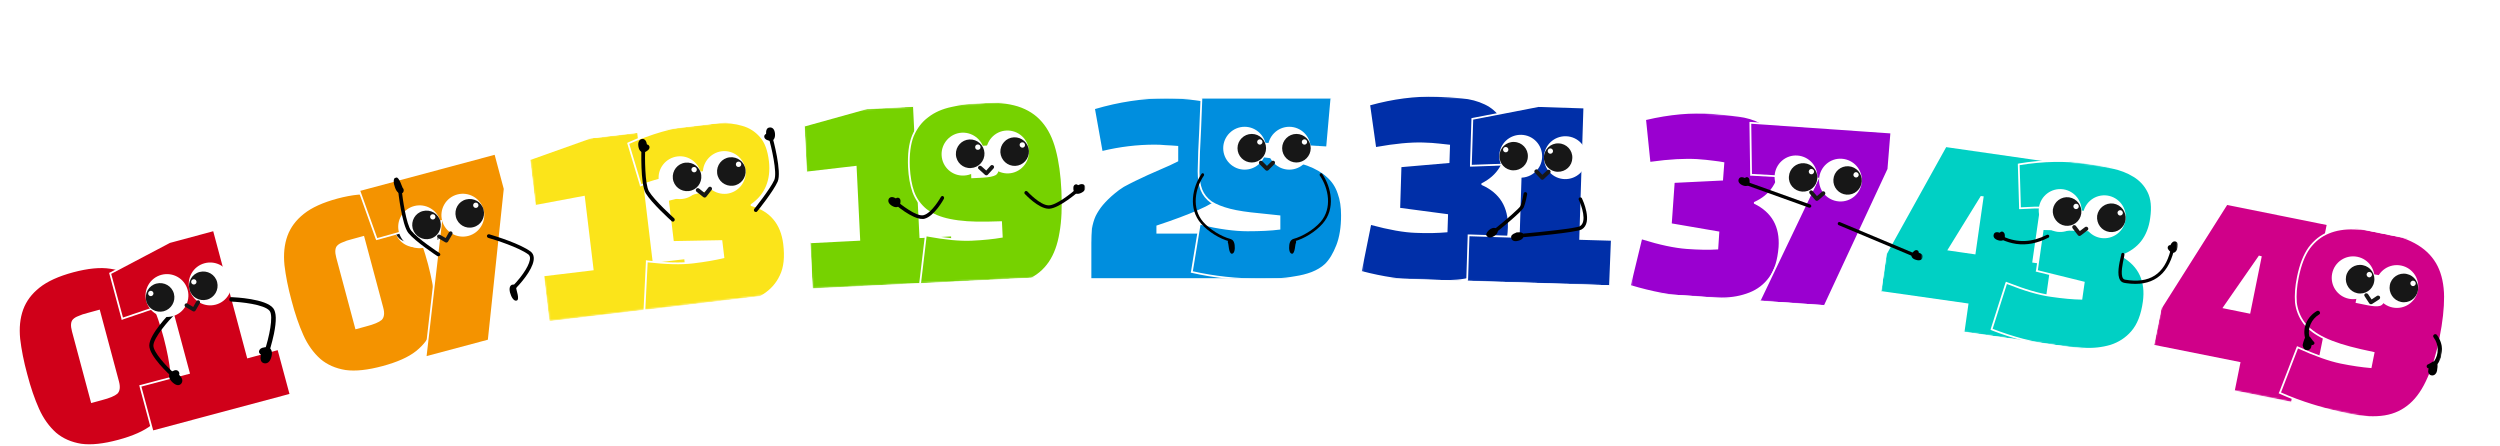 <?xml version="1.0" encoding="utf-8"?>
<!-- Generator: Adobe Illustrator 25.2.0, SVG Export Plug-In . SVG Version: 6.00 Build 0)  -->
<svg version="1.1" id="Layer_1" xmlns="http://www.w3.org/2000/svg" xmlns:xlink="http://www.w3.org/1999/xlink" x="0px" y="0px"
	 viewBox="0 0 1400 250" style="enable-background:new 0 0 1400 250;" xml:space="preserve">
<style type="text/css">
	.st0{clip-path:url(#SVGID_2_);}
	.st1{fill:#FFFFFF;filter:url(#Adobe_OpacityMaskFilter);}
	.st2{mask:url(#mask0_12_346_1_);}
	.st3{fill:#00D0C4;stroke:#FFFFFF;}
	.st4{fill:#FFFFFF;}
	.st5{fill:#171717;}
	.st6{fill-rule:evenodd;clip-rule:evenodd;fill:#171717;}
	.st7{clip-path:url(#SVGID_4_);}
	.st8{fill:#FFFFFF;filter:url(#Adobe_OpacityMaskFilter_1_);}
	.st9{mask:url(#mask1_12_346_1_);}
	.st10{fill:#9A00D0;stroke:#FFFFFF;}
	.st11{clip-path:url(#SVGID_6_);}
	.st12{fill:#FFFFFF;filter:url(#Adobe_OpacityMaskFilter_2_);}
	.st13{mask:url(#mask2_12_346_1_);}
	.st14{fill:#002FA8;stroke:#FFFFFF;}
	.st15{clip-path:url(#SVGID_8_);}
	.st16{fill:#FFFFFF;filter:url(#Adobe_OpacityMaskFilter_3_);}
	.st17{mask:url(#mask3_12_346_1_);}
	.st18{fill:#008EDE;stroke:#FFFFFF;}
	.st19{clip-path:url(#SVGID_10_);}
	.st20{fill:#FFFFFF;filter:url(#Adobe_OpacityMaskFilter_4_);}
	.st21{mask:url(#mask4_12_346_1_);}
	.st22{fill:#76D200;stroke:#FFFFFF;}
	.st23{clip-path:url(#SVGID_12_);}
	.st24{fill:#FFFFFF;filter:url(#Adobe_OpacityMaskFilter_5_);}
	.st25{mask:url(#mask5_12_346_1_);}
	.st26{fill:#FBE41A;stroke:#FFFFFF;}
	.st27{clip-path:url(#SVGID_14_);}
	.st28{fill:#D00019;stroke:#FFFFFF;}
	.st29{clip-path:url(#SVGID_16_);}
	.st30{fill:#F49300;stroke:#FFFFFF;}
	.st31{clip-path:url(#SVGID_18_);}
	.st32{fill:#FFFFFF;filter:url(#Adobe_OpacityMaskFilter_6_);}
	.st33{mask:url(#mask6_12_346_1_);}
	.st34{fill:#D00089;stroke:#FFFFFF;}
</style>
<g>
	<defs>
		
			<rect id="SVGID_1_" x="1086.5" y="58.9" transform="matrix(0.142 -0.99 0.99 0.142 838.666 1246.122)" width="103" height="161"/>
	</defs>
	<clipPath id="SVGID_2_">
		<use xlink:href="#SVGID_1_"  style="overflow:visible;"/>
	</clipPath>
	<g class="st0">
		<defs>
			<filter id="Adobe_OpacityMaskFilter" filterUnits="userSpaceOnUse" x="1052.2" y="81.4" width="167.5" height="114.4">
				<feColorMatrix  type="matrix" values="1 0 0 0 0  0 1 0 0 0  0 0 1 0 0  0 0 0 1 0"/>
			</filter>
		</defs>
		<mask maskUnits="userSpaceOnUse" x="1052.2" y="81.4" width="167.5" height="114.4" id="mask0_12_346_1_">
			<path class="st1" d="M1225,99.8L1065.6,77L1051,179l159.4,22.8L1225,99.8z"/>
		</mask>
		<g class="st2">
			<path class="st3" d="M1131.7,191l0.5,0.1l0.1-0.5l2.2-15.5l9.8,1.4l0.5,0.1l0.1-0.5l3.9-27.5l0.1-0.5l-0.5-0.1l-9.8-1.4l8-56
				l0.1-0.5l-0.5-0.1l-56.3-8.1l-0.3,0l-0.2,0.3l-33.6,60.5l0,0.1l0,0.1l-2.9,20l-0.1,0.5l0.5,0.1l48.5,6.9l-2.2,15.5l-0.1,0.5
				l0.5,0.1L1131.7,191z M1110.3,110.4l-4.5,31.5l-14.5-2.1l18.2-29.5L1110.3,110.4z"/>
			<path class="st3" d="M1144.4,128.3l-0.4,0l-0.1,0.4l-3.2,22.6l-0.1,0.4l0.4,0.1l25.9,6.4l-1.3,9.1c-4.7-0.1-10.4-0.6-17.2-1.6
				c-6.6-0.9-14.7-3.3-24.3-7.1l-0.5-0.2l-0.2,0.5l-8,25.1l-0.1,0.4l0.4,0.2c11.3,4.4,22.7,7.4,34,9c5.6,0.8,11.2,1.3,16.8,1.6
				c5.6,0.4,10.7-0.2,15.5-1.6c4.7-1.5,8.7-4.1,11.9-7.8c3.4-3.9,5.6-9.5,6.6-16.8c0.8-5.7,0.2-10.8-1.8-15.1
				c-2-4.3-5.4-7.8-10.2-10.6l0-0.2c4.6-1.7,8.2-4.3,10.9-7.7c2.7-3.5,4.5-7.9,5.2-13.2c0.9-6.1,0.4-11-1.5-14.8
				c-1.8-3.7-4.6-6.7-8.1-8.8c-3.5-2.2-7.7-3.8-12.4-4.8c-4.6-1-9.3-1.8-14.1-2.5c-11.7-1.7-24.3-1.5-37.6,0.7l-0.4,0.1l0,0.4
				l0.7,23.6l0,0.5l0.5,0c10.7-0.7,19.5-0.5,26.3,0.4c3.5,0.5,6.5,1,8.9,1.6l0,0l0,0c2.2,0.4,4.1,0.8,5.5,1.2l-1.3,9.2L1144.4,128.3
				z"/>
			<path class="st4" d="M1152,129.8c6.6,0.9,12.6-3.6,13.6-10.2c0.9-6.6-3.6-12.6-10.2-13.6c-6.6-0.9-12.6,3.6-13.6,10.2
				C1140.9,122.8,1145.4,128.8,1152,129.8z"/>
			<path class="st5" d="M1156.5,126.4c4.4,0.6,8.4-2.4,9-6.8c0.6-4.4-2.4-8.4-6.8-9.1c-4.4-0.6-8.4,2.4-9.1,6.8
				C1149.1,121.7,1152.2,125.8,1156.5,126.4z"/>
			<path class="st4" d="M1162.4,117.1c0.8,0.1,1.6-0.5,1.7-1.3s-0.4-1.6-1.3-1.7c-0.8-0.1-1.6,0.5-1.7,1.3S1161.6,117,1162.4,117.1z
				"/>
			<path class="st4" d="M1176.7,133.3c6.6,0.9,12.6-3.6,13.6-10.2c0.9-6.6-3.6-12.6-10.2-13.6c-6.6-0.9-12.6,3.6-13.6,10.2
				C1165.6,126.3,1170.2,132.4,1176.7,133.3z"/>
			<path class="st5" d="M1181.3,129.9c4.4,0.6,8.4-2.4,9-6.8c0.6-4.4-2.4-8.4-6.8-9.1c-4.4-0.6-8.4,2.4-9.1,6.8
				C1173.9,125.3,1176.9,129.3,1181.3,129.9z"/>
			<path class="st4" d="M1187.1,120.7c0.8,0.1,1.6-0.5,1.7-1.3c0.1-0.8-0.5-1.6-1.3-1.7c-0.8-0.1-1.6,0.5-1.7,1.3
				C1185.8,119.8,1186.3,120.6,1187.1,120.7z"/>
			<path class="st6" d="M1160.9,126.3c0.5-0.4,1.2-0.3,1.6,0.2l2.2,2.9l2.9-2.2c0.5-0.4,1.2-0.3,1.6,0.2c0.4,0.5,0.3,1.2-0.2,1.6
				l-3.8,2.9c-0.5,0.4-1.2,0.3-1.6-0.2l-2.9-3.8C1160.3,127.4,1160.4,126.7,1160.9,126.3z"/>
			<path d="M1129.1,136.6c-2.7-0.4-5.4-1.2-8.1-2.4c-0.5-0.2-0.7-0.7-0.5-1.2c0.2-0.5,0.8-0.7,1.2-0.5c8.4,3.6,16,3.3,24.6-1
				c0.4-0.2,1,0,1.2,0.4c0.2,0.5,0,1-0.4,1.2C1140.8,136.3,1135,137.4,1129.1,136.6z"/>
			<path d="M1119.9,130.3c0.2-0.3,0.5-0.5,0.9-0.6c0.8-0.2,1.5,0.5,1.8,1.3c0.1,0.6,0.2,1.4,0.1,2c0,0.1,0,0.3-0.1,0.4
				c-0.4,1.2-1.7,1.8-3.8,1.1c-2.1-0.7-2.7-2-2.3-3.2C1116.9,129.9,1118.3,129.8,1119.9,130.3z"/>
			<path d="M1190.8,158.6c-0.4-0.1-0.8-0.1-1.2-0.2c-1-0.2-1.8-0.7-2.3-1.5c-2-3-0.5-9.5,0.3-13c0.2-0.7,0.3-1.2,0.3-1.5
				c0.1-0.5,0.5-0.9,1-0.8c0.5,0.1,0.8,0.5,0.8,1c-0.1,0.4-0.2,0.9-0.3,1.7c-0.6,2.8-2.1,9.3-0.5,11.6c0.3,0.4,0.6,0.6,1.1,0.7
				c13.7,2.4,22.1-3,25.5-16.4c0.1-0.5,0.6-0.8,1.1-0.7c0.5,0.1,0.8,0.6,0.7,1.1C1213.7,154.6,1204.8,160.6,1190.8,158.6z"/>
			<path d="M1215.4,137.3c-0.4-0.1-0.7,0-1,0.3c-0.6,0.5-0.7,1.5-0.1,2.2c0.4,0.5,0.9,1.1,1.4,1.4c0.1,0.1,0.2,0.2,0.4,0.2
				c1.2,0.5,2.5-0.1,3.3-2.2c0.8-2.1,0.2-3.4-0.9-3.9C1217.1,134.8,1216.1,135.8,1215.4,137.3z"/>
		</g>
	</g>
</g>
<g>
	<defs>
		
			<rect id="SVGID_3_" x="945.9" y="37" transform="matrix(6.958202e-02 -0.998 0.998 6.958202e-02 810.262 1104.77)" width="103" height="162"/>
	</defs>
	<clipPath id="SVGID_4_">
		<use xlink:href="#SVGID_3_"  style="overflow:visible;"/>
	</clipPath>
	<g class="st7">
		<defs>
			<filter id="Adobe_OpacityMaskFilter_1_" filterUnits="userSpaceOnUse" x="912.1" y="62.4" width="164.7" height="109.9">
				<feColorMatrix  type="matrix" values="1 0 0 0 0  0 1 0 0 0  0 0 1 0 0  0 0 0 1 0"/>
			</filter>
		</defs>
		<mask maskUnits="userSpaceOnUse" x="912.1" y="62.4" width="164.7" height="109.9" id="mask1_12_346_1_">
			<path class="st8" d="M1081.8,72.3L920.2,61L913,163.8l161.6,11.3L1081.8,72.3z"/>
		</mask>
		<g class="st9">
			<path class="st10" d="M937.7,101.9l-0.4,0l0,0.4l-1.6,22.7l0,0.5l0.4,0.1l26.2,4.5l-0.6,9.1c-4.7,0.3-10.5,0.2-17.2-0.3
				c-6.6-0.5-14.9-2.2-24.8-5.3l-0.5-0.2L919,134l-6.2,25.6l-0.1,0.5l0.5,0.1c11.6,3.5,23.1,5.7,34.5,6.5c5.6,0.4,11.2,0.5,16.8,0.4
				c5.6,0,10.7-1,15.3-2.8c4.6-1.8,8.4-4.7,11.3-8.7c3.1-4.1,4.8-9.9,5.4-17.2c0.4-5.8-0.6-10.8-2.9-14.9c-2.3-4.1-6-7.4-10.9-9.8
				l0-0.2c4.4-2,7.9-4.8,10.3-8.5c2.5-3.7,3.9-8.2,4.3-13.5c0.4-6.1-0.4-11-2.5-14.6c-2.1-3.6-5-6.3-8.7-8.2c-3.7-2-8-3.3-12.8-3.9
				c-4.7-0.6-9.4-1.1-14.2-1.5c-11.8-0.8-24.3,0.3-37.4,3.4l-0.4,0.1l0,0.4l2.4,23.5l0.1,0.5l0.5-0.1c10.7-1.5,19.4-1.9,26.2-1.5
				c3.5,0.2,6.5,0.6,9,0.9l0,0l0,0c2.3,0.3,4.1,0.5,5.6,0.8l-0.7,9.3L937.7,101.9z"/>
			<path class="st10" d="M1059.1,74.7l0-0.5l-0.5,0l-77.8-5.4l-0.6,0l0,0.5l0.4,28.1v0.5l0.5,0l37,2.1l-32.8,68.6l-0.3,0.7l0.7,0.1
				l35.5,2.5l0.3,0l0.2-0.3l35.8-76.9l0-0.1v-0.1L1059.1,74.7z"/>
			<path class="st4" d="M1004.9,111c6.6,0.5,12.3-4.5,12.8-11.1c0.5-6.6-4.5-12.3-11.1-12.8c-6.6-0.5-12.3,4.5-12.8,11.1
				C993.3,104.8,998.3,110.6,1004.9,111z"/>
			<path class="st5" d="M1009.2,107.3c4.4,0.3,8.2-3,8.5-7.4c0.3-4.4-3-8.2-7.4-8.5c-4.4-0.3-8.2,3-8.5,7.4
				C1001.4,103.2,1004.8,107,1009.2,107.3z"/>
			<path class="st4" d="M1014.3,97.6c0.8,0.1,1.5-0.6,1.6-1.4c0.1-0.8-0.6-1.5-1.4-1.6c-0.8-0.1-1.5,0.6-1.6,1.4
				C1012.9,96.9,1013.5,97.6,1014.3,97.6z"/>
			<path class="st4" d="M1029.8,112.8c6.6,0.5,12.4-4.5,12.8-11.1c0.5-6.6-4.5-12.3-11.1-12.8s-12.3,4.5-12.8,11.1
				C1018.2,106.6,1023.2,112.3,1029.8,112.8z"/>
			<path class="st5" d="M1034.1,109c4.4,0.3,8.2-3,8.5-7.4c0.3-4.4-3-8.2-7.4-8.5c-4.4-0.3-8.2,3-8.5,7.4
				C1026.4,104.9,1029.7,108.7,1034.1,109z"/>
			<path class="st4" d="M1039.3,99.4c0.8,0.1,1.5-0.6,1.6-1.4c0-0.8-0.6-1.5-1.4-1.6c-0.8-0.1-1.5,0.6-1.6,1.4
				C1037.8,98.6,1038.5,99.3,1039.3,99.4z"/>
			<path class="st6" d="M1013.5,106.9c0.5-0.4,1.2-0.4,1.6,0.1l2.4,2.8l2.8-2.4c0.5-0.4,1.2-0.4,1.6,0.1c0.4,0.5,0.4,1.2-0.1,1.6
				l-3.6,3.1c-0.5,0.4-1.2,0.4-1.6-0.1l-3.1-3.6C1013,108.1,1013.1,107.3,1013.5,106.9z"/>
			<path d="M1071.7,143.7c-0.1,0-0.2,0-0.3-0.1l-41.7-17.5c-0.5-0.2-0.7-0.7-0.5-1.2c0.2-0.5,0.7-0.7,1.2-0.5l41.7,17.5
				c0.5,0.2,0.7,0.7,0.5,1.2C1072.4,143.5,1072.1,143.7,1071.7,143.7z"/>
			<path d="M1074.5,141.5c0-0.4-0.1-0.7-0.3-1c-0.6-0.6-1.5-0.6-2.2,0c-0.5,0.4-1,0.9-1.3,1.5c-0.1,0.1-0.1,0.2-0.2,0.4
				c-0.4,1.2,0.3,2.5,2.4,3.1c2.1,0.7,3.4,0,3.8-1.2C1077.1,143,1076.1,142,1074.5,141.5z"/>
			<path d="M977.2,99.7c0.2-0.3,0.6-0.5,0.9-0.5c0.8-0.1,1.5,0.6,1.6,1.5c0.1,0.6,0.1,1.4,0,1.9c0,0.1,0,0.2-0.1,0.4
				c-0.5,1.1-1.9,1.6-3.9,0.7c-2-0.9-2.5-2.3-2-3.4C974.2,99,975.7,99,977.2,99.7z"/>
			<path d="M1013.3,116.3c-0.1,0-0.2,0-0.2,0l-35.7-12.8c-0.5-0.2-0.7-0.7-0.6-1.2c0.2-0.5,0.7-0.7,1.2-0.6l35.7,12.8
				c0.5,0.2,0.7,0.7,0.6,1.2C1014,116.1,1013.7,116.4,1013.3,116.3z"/>
		</g>
	</g>
</g>
<g>
	<defs>
		
			<rect id="SVGID_5_" x="782.5" y="36.5" transform="matrix(3.122759e-02 -1 1 3.122759e-02 701.508 936.767)" width="103" height="140"/>
	</defs>
	<clipPath id="SVGID_6_">
		<use xlink:href="#SVGID_5_"  style="overflow:visible;"/>
	</clipPath>
	<g class="st11">
		<defs>
			<filter id="Adobe_OpacityMaskFilter_2_" filterUnits="userSpaceOnUse" x="761.4" y="53" width="141.8" height="108.2">
				<feColorMatrix  type="matrix" values="1 0 0 0 0  0 1 0 0 0  0 0 1 0 0  0 0 0 1 0"/>
			</filter>
		</defs>
		<mask maskUnits="userSpaceOnUse" x="761.4" y="53" width="141.8" height="108.2" id="mask2_12_346_1_">
			<path class="st12" d="M905.6,57.2l-139.9-4.4l-3.2,103l139.9,4.4L905.6,57.2z"/>
		</mask>
		<g class="st13">
			<path class="st14" d="M784.7,93.1l-0.4,0l0,0.4l-0.7,22.8l0,0.5l0.4,0.1l26.4,3.5l-0.3,9.2c-4.7,0.4-10.5,0.6-17.2,0.3
				c-6.6-0.2-15-1.7-25-4.4l-0.5-0.1l-0.1,0.5l-5.2,25.8l-0.1,0.5l0.5,0.1c11.7,3.1,23.3,4.8,34.7,5.2c5.7,0.2,11.3,0.1,16.8-0.3
				c5.6-0.2,10.7-1.4,15.2-3.3c4.5-2,8.2-5,11-9.1c2.9-4.2,4.5-10,4.7-17.4c0.2-5.8-1-10.7-3.5-14.8c-2.5-4-6.2-7.1-11.3-9.4l0-0.2
				c4.3-2.2,7.7-5.1,10-8.9c2.3-3.8,3.6-8.4,3.7-13.7c0.2-6.1-0.8-11-3.1-14.5c-2.2-3.5-5.3-6.1-9.1-7.9c-3.8-1.8-8.1-3-12.9-3.4
				c-4.7-0.5-9.5-0.8-14.3-0.9c-11.9-0.4-24.3,1.2-37.3,4.8l-0.4,0.1l0.1,0.4l3.3,23.4l0.1,0.5l0.5-0.1c10.6-1.9,19.3-2.7,26.2-2.5
				c3.5,0.1,6.5,0.3,9,0.6l0,0l0,0c2.3,0.2,4.1,0.4,5.6,0.6l-0.3,9.3L784.7,93.1z"/>
			<path class="st14" d="M902.6,134.8l0-0.5l-0.5,0l-17.2-0.5l2.3-73.1l0-0.5l-0.5,0l-25-0.8l-0.1,0l-0.1,0l-36.6,7.1l-0.4,0.1
				l0,0.4l-0.8,25.3l0,0.5l0.5,0l27.6-1l-1.3,40.9l-27.6-0.9l-0.5,0l0,0.5l-0.8,25.3l0,0.5l0.5,0l79,2.5l0.5,0l0-0.5L902.6,134.8z"
				/>
			<path d="M852.1,132.9c-0.5,0-0.9-0.4-0.9-0.9c0-0.6,0.4-1,0.9-1.1c11.6-1,30.7-3.1,32.6-4.2c4.2-2.4,1-11.5-0.6-14.8
				c-0.2-0.5,0-1.1,0.5-1.3c0.5-0.2,1.1,0,1.3,0.5c0.3,0.6,6.4,13.6-0.2,17.4c-3,1.7-30.3,4.2-33.5,4.4
				C852.2,132.9,852.2,132.9,852.1,132.9z"/>
			<path d="M848.8,130.4c0-0.4,4.1-0.7,4.1,0.7c0.1,0.1,0.1,0.2,0.2,0.4c0.4,1.3-0.4,2.7-2.8,3.3c-2.3,0.7-3.7-0.1-4-1.5
				C845.9,131.9,847.1,131,848.8,130.4z"/>
			<path d="M837.3,130.3c-0.3,0-0.5-0.1-0.8-0.4c-0.4-0.4-0.3-1.1,0.2-1.4c6.9-5.5,14.3-12,14.8-13.2c0.9-2.1,1.7-6.8,1.7-6.9
				c0.1-0.5,0.6-0.9,1.2-0.8c0.5,0.1,0.9,0.6,0.8,1.2c0,0.2-0.9,5-1.9,7.3c-1,2.4-13,12.1-15.4,14
				C837.7,130.2,837.5,130.3,837.3,130.3z"/>
			<path d="M838.1,128c0.1,0.1,0.2,0.2,0.3,0.3c0.7,1.2,0.3,2.7-1.7,3.9c-2.1,1.3-3.6,0.9-4.3-0.3
				C831.6,130.7,835.1,126.3,838.1,128z"/>
			<path class="st4" d="M876.2,100.3c-6.6-0.2-11.8-5.7-11.6-12.4c0.2-6.6,5.7-11.8,12.4-11.6c6.6,0.2,11.8,5.7,11.6,12.4
				C888.4,95.3,882.8,100.5,876.2,100.3z"/>
			<path class="st5" d="M872.3,96.2c-4.4-0.1-7.9-3.8-7.7-8.2c0.1-4.4,3.8-7.9,8.2-7.7c4.4,0.1,7.9,3.8,7.7,8.2
				C880.4,92.9,876.8,96.3,872.3,96.2z"/>
			<path class="st4" d="M868.2,86.1c-0.8,0-1.5-0.7-1.5-1.5c0-0.8,0.7-1.5,1.5-1.5s1.5,0.7,1.5,1.5S869,86.1,868.2,86.1z"/>
			<path class="st4" d="M851.2,99.5c-6.6-0.2-11.8-5.7-11.6-12.4c0.2-6.6,5.7-11.8,12.4-11.6c6.6,0.2,11.8,5.7,11.6,12.4
				C863.4,94.5,857.8,99.7,851.2,99.5z"/>
			<path class="st5" d="M847.4,95.4c-4.4-0.1-7.9-3.8-7.7-8.2c0.1-4.4,3.8-7.9,8.2-7.7c4.4,0.1,7.9,3.8,7.7,8.2
				C855.5,92.1,851.8,95.5,847.4,95.4z"/>
			<path class="st4" d="M843.2,85.3c-0.8,0-1.5-0.7-1.5-1.5s0.7-1.5,1.5-1.5c0.8,0,1.5,0.7,1.5,1.5C844.7,84.7,844,85.3,843.2,85.3z
				"/>
			<path class="st6" d="M868,95.4c-0.4-0.5-1.1-0.5-1.6,0l-2.7,2.5l-2.5-2.7c-0.4-0.5-1.1-0.5-1.6,0c-0.5,0.4-0.5,1.1,0,1.6l3.3,3.5
				c0.4,0.5,1.1,0.5,1.6,0L868,97C868.4,96.6,868.5,95.8,868,95.4z"/>
		</g>
	</g>
</g>
<g>
	<defs>
		<rect id="SVGID_7_" x="611" y="55" width="142" height="101"/>
	</defs>
	<clipPath id="SVGID_8_">
		<use xlink:href="#SVGID_7_"  style="overflow:visible;"/>
	</clipPath>
	<g class="st15">
		<defs>
			<filter id="Adobe_OpacityMaskFilter_3_" filterUnits="userSpaceOnUse" x="610" y="54" width="142" height="103">
				<feColorMatrix  type="matrix" values="1 0 0 0 0  0 1 0 0 0  0 0 1 0 0  0 0 0 1 0"/>
			</filter>
		</defs>
		<mask maskUnits="userSpaceOnUse" x="610" y="54" width="142" height="103" id="mask3_12_346_1_">
			<path class="st16" d="M753,55H611v101h142V55z"/>
		</mask>
		<g class="st17">
			<path class="st18" d="M616.9,84.6l0.1,0.5l0.5-0.1c9.6-2.3,19.3-3.5,29.2-3.5c2,0,4,0.1,6.1,0.3l0,0h0c2.1,0.1,4.2,0.2,6.5,0.4
				V90c-1.3,0.6-2.7,1.3-4.3,2.1c-1.7,0.7-3.6,1.6-5.7,2.5c-2.1,0.9-4.4,1.9-6.8,3l0,0c-2.3,1.1-4.7,2.2-7,3.3
				c-2.2,1.1-4.4,2.2-6.4,3.3l0,0c-1.9,1.2-3.6,2.4-5.1,3.7c-2.7,2.2-4.9,4.4-6.7,6.5l0,0c-1.7,2-3.1,4.2-4.2,6.4l0,0l0,0
				c-1,2.2-1.7,4.7-2.1,7.2l0,0l0,0c-0.3,2.4-0.5,5.2-0.5,8.1V156v0.5h0.5h81.4h0.5V156v-25.2v-0.5h-0.5h-44.3v-3.6
				c9.4-3.1,17.1-6,23-8.6c6.1-2.6,10.8-5.5,14.3-8.4c3.4-3,5.8-6.3,7.1-10l0,0c1.3-3.7,1.9-8.2,1.9-13.4c0-7-1-12.6-3.1-16.8
				c-1.9-4.2-4.8-7.4-8.4-9.5c-3.7-2.3-8.1-3.7-13.2-4.3c-5-0.7-10.6-1.1-16.7-1.1c-13.1,0-26.4,2-40,6l-0.4,0.1l0.1,0.4L616.9,84.6
				z"/>
			<path class="st18" d="M667.5,151.8l-0.1,0.5l0.5,0.1c11.9,2.7,24.6,4.1,38.1,4.1c2.7,0,5.8-0.1,9.2-0.2c3.4-0.1,6.7-0.5,10-1.1
				c3.4-0.5,6.6-1.3,9.5-2.4l0,0l0,0c3-1.2,5.6-2.7,7.7-4.7l0,0l0,0c2.5-2.5,4.6-6,6.4-10.6c1.8-4.6,2.7-10.2,2.7-16.9
				c0-4.7-0.6-8.8-1.9-12.3c-1.2-3.7-3.2-6.8-6.1-9.4c-2.9-2.7-6.7-4.9-11.3-6.6c-4.7-1.7-10.5-3-17.4-3.8h0l-8.9-1.1v-7.1l36.8,2.2
				l0.5,0l0-0.5l2.4-27.1l0-0.5H745h-71.7h-0.5l0,0.5c-0.5,13.2-0.9,23.1-1.3,30v0c-0.2,6.8-0.3,10.5-0.3,11.1c0,4,0.5,7.5,1.6,10.3
				l0,0c1.1,2.7,2.9,5,5.5,6.9l0,0l0,0c2.7,1.7,6.2,3.1,10.5,4.2c4.3,1.1,9.8,1.9,16.3,2.5c0,0,0,0,0,0l11.4,1.2v7
				c-4.7,0.6-10.7,0.9-17.9,0.9c-7.3,0-16-1.2-26.2-3.6l-0.5-0.1l-0.1,0.5L667.5,151.8z"/>
			<path class="st4" d="M697,95c6.6,0,12-5.4,12-12s-5.4-12-12-12s-12,5.4-12,12S690.4,95,697,95z"/>
			<path class="st5" d="M701,91c4.4,0,8-3.6,8-8s-3.6-8-8-8s-8,3.6-8,8S696.6,91,701,91z"/>
			<path class="st4" d="M705.5,81c0.8,0,1.5-0.7,1.5-1.5s-0.7-1.5-1.5-1.5s-1.5,0.7-1.5,1.5S704.7,81,705.5,81z"/>
			<path class="st4" d="M722,95c6.6,0,12-5.4,12-12s-5.4-12-12-12s-12,5.4-12,12S715.4,95,722,95z"/>
			<path class="st5" d="M726,91c4.4,0,8-3.6,8-8s-3.6-8-8-8s-8,3.6-8,8S721.6,91,726,91z"/>
			<path class="st4" d="M730.5,81c0.8,0,1.5-0.7,1.5-1.5s-0.7-1.5-1.5-1.5s-1.5,0.7-1.5,1.5S729.7,81,730.5,81z"/>
			<path class="st6" d="M705.3,90.3c0.4-0.4,1.2-0.4,1.6,0l2.6,2.6l2.6-2.6c0.4-0.4,1.2-0.4,1.6,0c0.4,0.4,0.4,1.2,0,1.6l-3.4,3.4
				c-0.4,0.4-1.2,0.4-1.6,0l-3.4-3.4C704.9,91.5,704.9,90.8,705.3,90.3z"/>
			<path d="M687.8,136.4c-0.4-0.7-0.3-1.7,0.4-2.2c0.4-0.4-0.2,0,0.3-0.1c0.1,0,0.2-0.1,0.4-0.1c1.1-0.1,2.2,0.9,2.5,3.2
				c0.3,2.3-0.1,4.9-1.6,4.9C688.1,142,688,136.7,687.8,136.4z"/>
			<path d="M673.5,97c-0.2,0-0.5,0.1-0.6,0.3c-5.2,7.6-7.6,19.6-0.3,27.9c3.9,4.5,10.5,8.6,16,10c0.4,0.1,0.8-0.1,0.9-0.5
				c0.1-0.4-0.1-0.8-0.5-0.9c-5.2-1.4-11.5-5.3-15.2-9.5c-6.7-7.7-4.5-18.9,0.4-26c0.2-0.4,0.1-0.8-0.2-1.1
				C673.8,97,673.7,97,673.5,97z"/>
			<path d="M725.6,136.4c0.4-0.7,0.3-1.7-0.4-2.2c-0.4-0.4,0.2,0-0.3-0.1c-0.1,0-0.2-0.1-0.4-0.1c-1.1-0.1-2.2,0.9-2.5,3.2
				c-0.3,2.3,0.1,4.9,1.6,4.9C725.2,142,725.3,136.7,725.6,136.4z"/>
			<path d="M739.8,97c0.2,0,0.5,0.1,0.6,0.3c5.2,7.6,7.6,19.6,0.3,27.9c-3.9,4.5-10.5,8.6-16,10c-0.4,0.1-0.8-0.1-0.9-0.5
				c-0.1-0.4,0.1-0.8,0.5-0.9c5.2-1.4,11.5-5.3,15.2-9.5c6.7-7.7,4.5-18.9-0.4-26c-0.2-0.4-0.1-0.8,0.2-1.1
				C739.5,97,739.7,97,739.8,97z"/>
		</g>
	</g>
</g>
<g>
	<defs>
		
			<rect id="SVGID_9_" x="452.4" y="58.8" transform="matrix(0.999 -4.967204e-02 4.967204e-02 0.999 -4.726 26.478)" width="156" height="99"/>
	</defs>
	<clipPath id="SVGID_10_">
		<use xlink:href="#SVGID_9_"  style="overflow:visible;"/>
	</clipPath>
	<g class="st19">
		<defs>
			<filter id="Adobe_OpacityMaskFilter_4_" filterUnits="userSpaceOnUse" x="449.4" y="56.7" width="158.4" height="106">
				<feColorMatrix  type="matrix" values="1 0 0 0 0  0 1 0 0 0  0 0 1 0 0  0 0 0 1 0"/>
			</filter>
		</defs>
		<mask maskUnits="userSpaceOnUse" x="449.4" y="56.7" width="158.4" height="106" id="mask4_12_346_1_">
			<path class="st20" d="M605.8,55L450,62.7l4.9,98.9l155.8-7.7L605.8,55z"/>
		</mask>
		<g class="st21">
			<path class="st22" d="M533.1,132.4l0-0.5l-0.5,0l-17.2,0.9l-3.6-73.1l0-0.5l-0.5,0l-24.9,1.2l-0.1,0l-0.1,0l-35.9,10l-0.4,0.1
				l0,0.4l1.3,25.3l0,0.5l0.5-0.1l27.5-3.2l2,40.9l-27.6,1.4l-0.5,0l0,0.5l1.3,25.3l0,0.5l0.5,0l78.9-3.9l0.5,0l0-0.5L533.1,132.4z"
				/>
			<path class="st22" d="M553.2,124.6L553.2,124.6l7.4-0.2l0.4,8.2c-4.7,0.8-10.3,1.4-16.9,1.7c-6.4,0.3-14.7-0.5-25.1-2.4l-0.5-0.1
				l-0.1,0.5l-3.1,26.1l-0.1,0.5l0.5,0.1c12.1,2.1,25.6,2.8,40.5,2.1c7.6-0.4,14-1.7,19.2-4c5.2-2.3,9.2-5.6,12.3-10.1
				c3-4.4,5-9.9,6.1-16.6c1.2-6.6,1.5-14.4,1.1-23.5c-0.4-9-1.5-16.7-3.2-23.1c-1.7-6.5-4.3-11.8-7.9-15.9c-3.5-4.1-8.1-7-13.7-8.8
				c-5.6-1.7-12.3-2.4-20.3-2c-6.1,0.3-11.8,1.1-17,2.3c-5.2,1.1-9.6,3-13.2,5.8c-3.7,2.7-6.4,6.3-8.4,10.9l0,0
				c-1.8,4.6-2.5,10.4-2.2,17.5c0.3,5.4,1.1,10.1,2.5,14l0,0c1.5,4,3.9,7.3,7.1,9.9l0,0c3.4,2.6,7.8,4.5,13.3,5.6h0
				C537.7,124.3,544.7,124.8,553.2,124.6z M545.5,83.5L545.5,83.5L545.5,83.5c1.2-0.8,3.5-1.4,7-1.5l6-0.3l0.5,10.7
				c0.1,2.8-0.5,4.4-1.6,5.2c-1.2,0.7-3.5,1.2-7,1.4l-6,0.3L544,88.5C543.8,85.7,544.4,84.1,545.5,83.5z"/>
			<path class="st4" d="M539.9,98.3c6.6-0.3,11.7-6,11.4-12.6c-0.3-6.6-6-11.7-12.6-11.4c-6.6,0.3-11.7,6-11.4,12.6
				C527.6,93.6,533.3,98.7,539.9,98.3z"/>
			<path class="st5" d="M543.7,94.1c4.4-0.2,7.8-4,7.6-8.4c-0.2-4.4-4-7.8-8.4-7.6c-4.4,0.2-7.8,4-7.6,8.4
				C535.5,91,539.3,94.4,543.7,94.1z"/>
			<path class="st4" d="M547.7,83.9c0.8,0,1.5-0.7,1.4-1.6c0-0.8-0.7-1.5-1.6-1.4c-0.8,0-1.5,0.7-1.4,1.6
				C546.1,83.3,546.8,84,547.7,83.9z"/>
			<path class="st4" d="M564.8,97.1c6.6-0.3,11.7-6,11.4-12.6c-0.3-6.6-6-11.7-12.6-11.4c-6.6,0.3-11.7,6-11.4,12.6
				C552.6,92.3,558.2,97.4,564.8,97.1z"/>
			<path class="st5" d="M568.6,92.9c4.4-0.2,7.8-4,7.6-8.4c-0.2-4.4-4-7.8-8.4-7.6c-4.4,0.2-7.8,4-7.6,8.4
				C560.5,89.7,564.2,93.1,568.6,92.9z"/>
			<path class="st4" d="M572.6,82.7c0.8,0,1.5-0.7,1.4-1.6s-0.7-1.5-1.6-1.4c-0.8,0-1.5,0.7-1.4,1.6
				C571.1,82.1,571.8,82.7,572.6,82.7z"/>
			<path class="st6" d="M548,93.2c0.4-0.5,1.1-0.5,1.6-0.1l2.7,2.4l2.4-2.7c0.4-0.5,1.1-0.5,1.6-0.1c0.5,0.4,0.5,1.1,0.1,1.6
				l-3.2,3.5c-0.4,0.5-1.1,0.5-1.6,0.1l-3.5-3.2C547.6,94.4,547.5,93.7,548,93.2z"/>
			<path d="M516.7,122.6c-5.7,0.3-15.5-8.1-16.6-9.2c-0.4-0.4-0.4-1-0.1-1.4c0.4-0.4,1-0.4,1.4-0.1c3.1,2.7,11.9,9.6,15.8,8.6
				c4.7-1.2,9.7-10.2,9.7-10.2c0.3-0.5,0.9-0.7,1.3-0.4c0.5,0.3,0.6,0.9,0.4,1.4c-0.2,0.4-5.4,9.8-10.9,11.2
				C517.4,122.6,517.1,122.6,516.7,122.6z"/>
			<path d="M501.7,111.1c0.3-0.3,0.7-0.4,1.1-0.4c0.9,0,1.5,0.9,1.5,1.8c0,0.7-0.1,1.5-0.4,2.1c0,0.1-0.1,0.3-0.2,0.4
				c-0.7,1.1-2.2,1.5-4.3,0.2c-2-1.3-2.3-2.8-1.6-4C498.7,110,500.2,110.2,501.7,111.1z"/>
			<path d="M587.6,116.9c-0.1,0-0.2,0-0.4,0c-5.7-0.1-13-8-13.3-8.3c-0.4-0.4-0.3-1,0.1-1.4c0.4-0.4,1-0.3,1.4,0.1
				c0.1,0.1,7,7.6,11.8,7.7c4.1,0.1,12.7-6.7,15.6-9.3c0.4-0.4,1-0.3,1.4,0.1c0.4,0.4,0.3,1-0.1,1.4
				C603.7,107.5,593.3,116.6,587.6,116.9z"/>
			<path d="M603.7,103.7c-0.3-0.3-0.6-0.5-1-0.5c-0.9,0-1.6,0.8-1.6,1.7c-0.1,0.7,0,1.5,0.2,2.1c0,0.1,0.1,0.3,0.2,0.4
				c0.6,1.2,2.1,1.6,4.2,0.5c2.1-1.1,2.5-2.6,1.9-3.8C606.8,102.8,605.3,102.9,603.7,103.7z"/>
		</g>
	</g>
</g>
<g>
	<defs>
		
			<rect id="SVGID_11_" x="301.3" y="72.4" transform="matrix(0.993 -0.118 0.118 0.993 -11.801 45.286)" width="147" height="99"/>
	</defs>
	<clipPath id="SVGID_12_">
		<use xlink:href="#SVGID_11_"  style="overflow:visible;"/>
	</clipPath>
	<g class="st23">
		<defs>
			<filter id="Adobe_OpacityMaskFilter_5_" filterUnits="userSpaceOnUse" x="295.9" y="68.1" width="144" height="112.7">
				<feColorMatrix  type="matrix" values="1 0 0 0 0  0 1 0 0 0  0 0 1 0 0  0 0 0 1 0"/>
			</filter>
		</defs>
		<mask maskUnits="userSpaceOnUse" x="295.9" y="68.1" width="144" height="112.7" id="mask5_12_346_1_">
			<path class="st24" d="M442,64L296,81.4l11.7,98.3l146-17.4L442,64z"/>
		</mask>
		<g class="st25">
			<path class="st26" d="M383.7,145.1l-0.1-0.5l-0.5,0.1l-17.1,2l-8.7-72.6l-0.1-0.5l-0.5,0.1l-24.8,3l-0.1,0l-0.1,0l-35.1,12.5
				l-0.4,0.1l0,0.4l3,25.2l0.1,0.5l0.5-0.1l27.2-5.1l4.9,40.7l-27.4,3.3l-0.5,0.1l0.1,0.5l3,25.2l0.1,0.5l0.5-0.1l78.4-9.4l0.5-0.1
				l-0.1-0.5L383.7,145.1z"/>
			<path class="st26" d="M374.5,111.9L374,112l0.1,0.4l2.7,22.6l0.1,0.5l0.5,0l26.6-0.5l1.1,9.1c-4.6,1.1-10.3,2.1-17,2.9
				c-6.6,0.8-15,0.6-25.4-0.6l-0.5-0.1l0,0.5l-1.3,26.3l0,0.5l0.5,0.1c12.1,1.3,23.8,1.3,35.1-0.1c5.6-0.7,11.1-1.6,16.6-2.8
				c5.5-1.1,10.3-2.9,14.5-5.6c4.2-2.7,7.4-6.2,9.5-10.7c2.3-4.6,2.9-10.6,2-17.9c-0.7-5.7-2.6-10.5-5.7-14.1
				c-3-3.6-7.2-6.1-12.5-7.6l0-0.2c4-2.8,6.8-6.2,8.5-10.3c1.7-4.1,2.3-8.8,1.7-14.1c-0.7-6.1-2.4-10.8-5.2-13.9
				c-2.7-3.1-6.1-5.3-10.1-6.4c-4-1.2-8.4-1.7-13.3-1.5c-4.7,0.2-9.5,0.7-14.2,1.2c-11.8,1.4-23.8,4.9-36.1,10.4l-0.4,0.2l0.1,0.4
				l6.8,22.6l0.1,0.5l0.5-0.2c10.2-3.4,18.7-5.5,25.5-6.4c3.5-0.4,6.5-0.7,9-0.8h0l0,0c2.3-0.2,4.1-0.3,5.6-0.3l1.1,9.3L374.5,111.9
				z"/>
			<path class="st4" d="M382.2,111.4c6.6-0.8,11.3-6.8,10.5-13.3c-0.8-6.6-6.8-11.3-13.3-10.5c-6.6,0.8-11.3,6.8-10.5,13.3
				C369.6,107.5,375.6,112.2,382.2,111.4z"/>
			<path class="st5" d="M385.7,107c4.4-0.5,7.5-4.5,7-8.9c-0.5-4.4-4.5-7.5-8.9-7c-4.4,0.5-7.5,4.5-7,8.9
				C377.3,104.4,381.3,107.5,385.7,107z"/>
			<path class="st4" d="M388.9,96.5c0.8-0.1,1.4-0.8,1.3-1.7c-0.1-0.8-0.8-1.4-1.7-1.3c-0.8,0.1-1.4,0.8-1.3,1.7
				C387.4,96,388.1,96.6,388.9,96.5z"/>
			<path class="st4" d="M407,108.5c6.6-0.8,11.3-6.8,10.5-13.3c-0.8-6.6-6.8-11.3-13.3-10.5s-11.3,6.8-10.5,13.3
				C394.4,104.5,400.4,109.2,407,108.5z"/>
			<path class="st5" d="M410.5,104c4.4-0.5,7.5-4.5,7-8.9c-0.5-4.4-4.5-7.5-8.9-7c-4.4,0.5-7.5,4.5-7,8.9
				C402.1,101.4,406.1,104.5,410.5,104z"/>
			<path class="st4" d="M413.8,93.5c0.8-0.1,1.4-0.8,1.3-1.7c-0.1-0.8-0.8-1.4-1.7-1.3c-0.8,0.1-1.4,0.8-1.3,1.7
				C412.2,93.1,412.9,93.6,413.8,93.5z"/>
			<path class="st6" d="M389.9,105.8c0.4-0.5,1.1-0.6,1.6-0.2l2.9,2.3l2.3-2.9c0.4-0.5,1.1-0.6,1.6-0.2c0.5,0.4,0.6,1.1,0.2,1.6
				l-3,3.8c-0.4,0.5-1.1,0.6-1.6,0.2l-3.8-3C389.6,107,389.5,106.3,389.9,105.8z"/>
			<path d="M376.9,124.1c-0.3,0-0.6,0-0.8-0.3c-0.5-0.4-11.3-10.2-14.5-15.6c-3.1-5.2-2.4-24.7-2.4-25.6c0-0.6,0.5-1.1,1.1-1
				c0.6,0,1,0.5,1,1.1c-0.2,5.5-0.2,20.5,2.1,24.4c3,5.1,14,15,14.1,15.1c0.4,0.4,0.5,1.1,0.1,1.5
				C377.4,124,377.2,124.1,376.9,124.1z"/>
			<path d="M362.3,80.9c0.4,0,0.8,0.2,1.1,0.6c0.6,0.7,0.4,1.8-0.4,2.5c-0.6,0.5-1.3,1-1.9,1.2c-0.1,0.1-0.3,0.1-0.5,0.1
				c-1.4,0.2-2.7-0.8-3.1-3.3c-0.4-2.6,0.6-3.9,2-4.2C361.1,77.6,362,79,362.3,80.9z"/>
			<path d="M423.4,118.7c-0.3,0-0.6,0-0.8-0.2c-0.5-0.4-0.5-1.1-0.2-1.5c0.1-0.1,8.9-11.1,11.2-16.2c1.8-4.1-1.7-18.8-3.2-24.1
				c-0.2-0.6,0.2-1.2,0.7-1.3c0.6-0.2,1.1,0.2,1.3,0.7c0.6,2,5.5,20.1,3.1,25.6c-2.4,5.4-11.1,16.3-11.5,16.7
				C423.9,118.6,423.7,118.7,423.4,118.7z"/>
			<path d="M429,75c-0.4,0.1-0.7,0.4-0.9,0.8c-0.4,0.9,0.1,1.9,1,2.4c0.6,0.3,1.5,0.6,2.1,0.7c0.1,0,0.3,0,0.5,0
				c1.4-0.1,2.5-1.4,2.3-4c-0.2-2.6-1.5-3.7-3-3.5C429.4,71.5,428.9,73,429,75z"/>
		</g>
	</g>
</g>
<g>
	<defs>
		
			<rect id="SVGID_13_" x="11.6" y="139.9" transform="matrix(0.966 -0.259 0.259 0.966 -46.434 28.13)" width="144" height="101"/>
	</defs>
	<clipPath id="SVGID_14_">
		<use xlink:href="#SVGID_13_"  style="overflow:visible;"/>
	</clipPath>
	<g class="st27">
		<path class="st28" d="M10.8,189.8L10.8,189.8c0.7,6,2,12.7,4,20c1.9,7.3,4.1,13.7,6.6,19.3l0,0c2.5,5.6,5.8,10.1,9.7,13.6l0,0
			c3.9,3.3,8.7,5.4,14.3,6.3l0,0c5.7,0.8,12.7,0,20.9-2.2c8.2-2.2,14.6-5,19-8.5l0,0c4.5-3.6,7.6-7.8,9.2-12.6
			c1.7-4.8,2.2-10.3,1.5-16.4c-0.6-6.1-1.9-12.8-3.8-20.1c-2-7.4-4.2-13.9-6.6-19.5c-2.4-5.6-5.6-10.1-9.5-13.5
			c-3.8-3.4-8.6-5.4-14.3-6.2c-5.6-0.9-12.6-0.2-20.9,2c-8.2,2.2-14.6,5.1-19.1,8.7c-4.4,3.5-7.5,7.6-9.3,12.5
			C10.7,178.2,10.2,183.7,10.8,189.8z M56.9,223.6l-5.5,1.5l-10.6-39.6c-0.9-3.3-0.6-5.4,0.5-6.4c0.6-0.6,1.5-1.2,2.9-1.7
			c1.3-0.6,3-1.2,5.1-1.7l6.2-1.7l10.6,39.6c0.9,3.2,0.5,5.3-0.7,6.5C64,221.3,61.2,222.5,56.9,223.6z"/>
		<path class="st28" d="M156,196l-0.1-0.5l-0.5,0.1l-16.6,4.5l-18.9-70.7l-0.1-0.5l-0.5,0.1l-24.1,6.5l-0.1,0l0,0l-33,17.4l-0.4,0.2
			l0.1,0.4l6.6,24.5l0.1,0.5l0.5-0.2l26.2-8.9l10.6,39.5l-26.7,7.1l-0.5,0.1l0.1,0.5l6.6,24.5l0.1,0.5l0.5-0.1l76.3-20.4l0.5-0.1
			l-0.1-0.5L156,196z"/>
		<path d="M146.1,198.6c-0.5-0.3-0.8-0.7-1-1.2c-0.3-1.1,0.5-2.2,1.7-2.6c0.9-0.3,1.9-0.4,2.7-0.4c0.2,0,0.4,0,0.6,0.1
			c1.7,0.5,2.7,2.2,1.9,5.3c-0.8,3.1-2.5,4-4.2,3.6C145.9,202.9,145.6,200.9,146.1,198.6z"/>
		<path d="M149.8,197.7c-0.2,0.1-0.5,0.1-0.7,0c-0.7-0.2-1-1-0.8-1.6c2.3-6.9,5-19,2.7-22c-2.9-3.7-16.4-5-21.4-5.2
			c-0.7,0-1.3-0.6-1.2-1.3c0-0.7,0.6-1.3,1.3-1.2c2,0.1,19.2,0.9,23.3,6.2c1.8,2.3,1.9,7,0.4,14.4c-1.1,5.2-2.6,9.8-2.6,10
			C150.5,197.3,150.2,197.5,149.8,197.7z"/>
		<path d="M100.3,209.9c0.2-0.5,0.2-1,0-1.4c-0.4-1-1.5-1.5-2.6-1.1c-0.8,0.3-1.6,0.7-2.1,1.2c-0.1,0.1-0.3,0.2-0.4,0.4
			c-0.9,1.3-0.7,3.2,1.5,5.2c2.2,2,3.9,1.8,4.9,0.5C102.7,213.1,101.9,211.4,100.3,209.9z"/>
		<path d="M97.1,211.2c-0.3,0.1-0.7,0-1-0.3c-1.3-1.2-12.6-11.5-12.5-17.5c0.1-6.3,11.3-17.8,12.6-19.1c0.5-0.5,1.2-0.4,1.6,0.1
			c0.4,0.5,0.4,1.3,0,1.7c-3.3,3.3-11.8,12.9-11.9,17.4C85.8,197.1,93,205,97.5,209c0.5,0.4,0.6,1.2,0.2,1.7
			C97.5,211,97.3,211.1,97.1,211.2z"/>
		<path class="st4" d="M120.8,170.6c-6.4,1.7-13-2.1-14.7-8.5c-1.7-6.4,2.1-13,8.5-14.7c6.4-1.7,13,2.1,14.7,8.5
			C131,162.3,127.2,168.9,120.8,170.6z"/>
		<path class="st5" d="M115.9,167.8c-4.3,1.1-8.7-1.4-9.8-5.7c-1.1-4.3,1.4-8.7,5.7-9.8c4.3-1.1,8.7,1.4,9.8,5.7
			C122.7,162.3,120.1,166.7,115.9,167.8z"/>
		<path class="st4" d="M108.9,159.3c-0.8,0.2-1.6-0.3-1.8-1.1c-0.2-0.8,0.3-1.6,1.1-1.8c0.8-0.2,1.6,0.3,1.8,1.1
			C110.2,158.3,109.7,159.1,108.9,159.3z"/>
		<path class="st4" d="M96.6,177.1c-6.4,1.7-13-2.1-14.7-8.5c-1.7-6.4,2.1-13,8.5-14.7c6.4-1.7,13,2.1,14.7,8.5
			C106.8,168.8,103,175.4,96.6,177.1z"/>
		<path class="st5" d="M91.7,174.3c-4.3,1.1-8.7-1.4-9.8-5.7c-1.1-4.3,1.4-8.7,5.7-9.8c4.3-1.1,8.7,1.4,9.8,5.7
			C98.5,168.7,96,173.1,91.7,174.3z"/>
		<path class="st4" d="M84.8,165.8c-0.8,0.2-1.6-0.3-1.8-1.1c-0.2-0.8,0.3-1.6,1.1-1.8c0.8-0.2,1.6,0.3,1.8,1.1
			C86.1,164.7,85.6,165.6,84.8,165.8z"/>
		<path class="st6" d="M111.5,168.3c-0.5-0.3-1.2-0.1-1.5,0.4l-1.8,3.2L105,170c-0.5-0.3-1.2-0.1-1.5,0.4c-0.3,0.5-0.1,1.2,0.4,1.5
			l4.1,2.4c0.5,0.3,1.2,0.1,1.5-0.4l2.4-4.1C112.2,169.3,112,168.6,111.5,168.3z"/>
	</g>
</g>
<g>
	<defs>
		
			<rect id="SVGID_15_" x="159.8" y="99.3" transform="matrix(0.966 -0.259 0.259 0.966 -31.073 64.475)" width="139" height="102"/>
	</defs>
	<clipPath id="SVGID_16_">
		<use xlink:href="#SVGID_15_"  style="overflow:visible;"/>
	</clipPath>
	<g class="st29">
		<path class="st30" d="M158.8,148.5L158.8,148.5c0.7,6,2,12.7,4,20c1.9,7.3,4.1,13.7,6.6,19.3l0,0c2.5,5.6,5.8,10.1,9.7,13.6l0,0
			c3.9,3.3,8.7,5.4,14.3,6.3l0,0c5.7,0.8,12.7,0,20.9-2.2c8.2-2.2,14.6-5,19-8.5l0,0c4.5-3.6,7.6-7.8,9.2-12.6
			c1.7-4.8,2.2-10.3,1.5-16.4c-0.6-6.1-1.9-12.8-3.8-20.1c-2-7.4-4.2-13.9-6.6-19.5c-2.4-5.6-5.6-10.1-9.5-13.5
			c-3.8-3.4-8.6-5.4-14.3-6.2c-5.6-0.9-12.6-0.2-20.9,2c-8.2,2.2-14.6,5.1-19.1,8.7c-4.4,3.5-7.5,7.6-9.3,12.5
			C158.7,136.9,158.2,142.4,158.8,148.5z M204.9,182.3l-5.5,1.5l-10.6-39.6c-0.9-3.3-0.6-5.4,0.5-6.4c0.6-0.6,1.5-1.2,2.9-1.7
			c1.3-0.6,3-1.2,5.1-1.7l6.2-1.7l10.6,39.6c0.9,3.2,0.5,5.3-0.7,6.5C212,180,209.2,181.2,204.9,182.3z"/>
		<path class="st4" d="M260.1,131.7c-6.4,1.7-13-2.1-14.7-8.5c-1.7-6.4,2.1-13,8.5-14.7c6.4-1.7,13,2.1,14.7,8.5
			C270.3,123.4,266.5,129.9,260.1,131.7z"/>
		<path class="st5" d="M255.2,128.8c-4.3,1.1-8.7-1.4-9.8-5.7c-1.1-4.3,1.4-8.7,5.7-9.8c4.3-1.1,8.7,1.4,9.8,5.7
			C262,123.3,259.4,127.7,255.2,128.8z"/>
		<path class="st4" d="M248.2,120.3c-0.8,0.2-1.6-0.3-1.8-1.1s0.3-1.6,1.1-1.8c0.8-0.2,1.6,0.3,1.8,1.1
			C249.5,119.3,249,120.1,248.2,120.3z"/>
		<path class="st4" d="M235.9,138.1c-6.4,1.7-13-2.1-14.7-8.5c-1.7-6.4,2.1-13,8.5-14.7c6.4-1.7,13,2.1,14.7,8.5
			C246.1,129.8,242.3,136.4,235.9,138.1z"/>
		<path class="st5" d="M231,135.3c-4.3,1.1-8.7-1.4-9.8-5.7c-1.1-4.3,1.4-8.7,5.7-9.8c4.3-1.1,8.7,1.4,9.8,5.7
			C237.8,129.8,235.3,134.2,231,135.3z"/>
		<path class="st4" d="M224.1,126.8c-0.8,0.2-1.6-0.3-1.8-1.1c-0.2-0.8,0.3-1.6,1.1-1.8c0.8-0.2,1.6,0.3,1.8,1.1
			C225.4,125.8,224.9,126.6,224.1,126.8z"/>
		<path class="st6" d="M250.8,129.3c-0.5-0.3-1.2-0.1-1.5,0.4l-1.8,3.2l-3.2-1.8c-0.5-0.3-1.2-0.1-1.5,0.4c-0.3,0.5-0.1,1.2,0.4,1.5
			l4.1,2.4c0.5,0.3,1.2,0.1,1.5-0.4l2.4-4.1C251.5,130.3,251.4,129.6,250.8,129.3z"/>
		<path class="st30" d="M277.5,86.6l-0.1-0.5l-0.5,0.1l-75.3,20.2l-0.5,0.1l0.2,0.5l9.5,26.5l0.2,0.4l0.4-0.1l35.7-10l-8.7,75.6
			l-0.1,0.7l0.7-0.2l34.4-9.2l0.3-0.1l0-0.3l8.9-84.4l0-0.1l0-0.1L277.5,86.6z"/>
		<path class="st4" d="M238.1,138.6c6.4-1.7,10.2-8.3,8.5-14.7c-1.7-6.4-8.3-10.2-14.7-8.5c-6.4,1.7-10.2,8.3-8.5,14.7
			C225.1,136.5,231.7,140.3,238.1,138.6z"/>
		<path class="st5" d="M240.9,133.7c4.3-1.1,6.8-5.5,5.7-9.8c-1.1-4.3-5.5-6.8-9.8-5.7c-4.3,1.1-6.8,5.5-5.7,9.8
			C232.3,132.3,236.7,134.8,240.9,133.7z"/>
		<path class="st4" d="M242.7,122.9c0.8-0.2,1.3-1,1.1-1.8c-0.2-0.8-1-1.3-1.8-1.1c-0.8,0.2-1.3,1-1.1,1.8
			C241.1,122.6,241.9,123.1,242.7,122.9z"/>
		<path class="st4" d="M262.3,132.1c6.4-1.7,10.2-8.3,8.5-14.7c-1.7-6.4-8.3-10.2-14.7-8.5c-6.4,1.7-10.2,8.3-8.5,14.7
			C249.3,130,255.9,133.8,262.3,132.1z"/>
		<path class="st5" d="M265.1,127.2c4.3-1.1,6.8-5.5,5.7-9.8c-1.1-4.3-5.5-6.8-9.8-5.7c-4.3,1.1-6.8,5.5-5.7,9.8
			S260.8,128.4,265.1,127.2z"/>
		<path class="st4" d="M266.8,116.4c0.8-0.2,1.3-1,1.1-1.8c-0.2-0.8-1-1.3-1.8-1.1c-0.8,0.2-1.3,1-1.1,1.8
			C265.2,116.1,266,116.6,266.8,116.4z"/>
		<path class="st6" d="M244.9,131.9c0.3-0.5,1-0.7,1.5-0.4l3.2,1.8l1.8-3.2c0.3-0.5,1-0.7,1.5-0.4c0.5,0.3,0.7,1,0.4,1.5l-2.4,4.1
			c-0.3,0.5-1,0.7-1.5,0.4l-4.1-2.4C244.8,133.1,244.6,132.5,244.9,131.9z"/>
		<path d="M245.7,143.5c-0.3,0.1-0.6,0-0.8-0.1c-0.5-0.3-12.4-8.2-16.2-12.9c-3.7-4.6-5.7-23.4-5.8-24.2c-0.1-0.6,0.4-1.1,0.9-1.1
			c0.6-0.1,1.1,0.4,1.1,0.9c0.6,5.3,2.6,19.7,5.4,23.1c3.6,4.5,15.6,12.4,15.8,12.5c0.5,0.3,0.6,1,0.3,1.4
			C246.2,143.2,245.9,143.4,245.7,143.5z"/>
		<path d="M225.5,105.2c0.7,0.6,0.8,1.8,0.2,2.6c-0.4,0.6,0.3-0.1-0.3,0.2c-0.1,0.1-0.2,0.2-0.4,0.2c-1.2,0.5-2.7-0.3-3.7-2.9
			c-1-2.6-1.3-5.5,0.4-6C223.6,99,225.2,104.9,225.5,105.2z"/>
		<path d="M288.2,161.8c-0.3,0.1-0.7,0-1-0.3c-0.4-0.4-0.4-1,0-1.4c6-6.2,9.8-12.5,9.6-15.8c-0.1-0.8-0.4-1.4-0.9-1.8
			c-5.4-4-18.6-8.2-22.5-9.3c-0.5-0.2-0.8-0.7-0.7-1.3c0.2-0.5,0.7-0.8,1.3-0.7c4,1.2,17.5,5.4,23.2,9.7c1,0.8,1.6,1.9,1.7,3.3
			c0.4,4.7-5,12.1-10.2,17.4C288.6,161.6,288.4,161.7,288.2,161.8z"/>
		<path d="M289.1,161.6c0.2-0.9-0.4-1.9-1.4-2.2c-0.7-0.2,0.3-0.1-0.4,0c-0.1,0-0.3,0-0.4,0c-1.3,0.4-1.9,1.8-1.3,4.4
			c0.7,2.6,2.2,5.1,3.8,4.5C291.2,167.7,289,162,289.1,161.6z"/>
	</g>
</g>
<g>
	<defs>
		
			<rect id="SVGID_17_" x="1239.6" y="94.7" transform="matrix(0.197 -0.98 0.98 0.197 866.014 1405.634)" width="103" height="159"/>
	</defs>
	<clipPath id="SVGID_18_">
		<use xlink:href="#SVGID_17_"  style="overflow:visible;"/>
	</clipPath>
	<g class="st31">
		<defs>
			<filter id="Adobe_OpacityMaskFilter_6_" filterUnits="userSpaceOnUse" x="1205" y="113.7" width="164.6" height="120.4">
				<feColorMatrix  type="matrix" values="1 0 0 0 0  0 1 0 0 0  0 0 1 0 0  0 0 0 1 0"/>
			</filter>
		</defs>
		<mask maskUnits="userSpaceOnUse" x="1205" y="113.7" width="164.6" height="120.4" id="mask6_12_346_1_">
			<path class="st32" d="M1379.2,139.3L1223.3,108L1203,209l155.9,31.3L1379.2,139.3z"/>
		</mask>
		<g class="st33">
			<path class="st34" d="M1282.9,225.5l0.5,0.1l0.1-0.5l3.1-15.4l9.7,2l0.5,0.1l0.1-0.5l5.5-27.2l0.1-0.5l-0.5-0.1l-9.7-2l11.1-55.4
				l0.1-0.5l-0.5-0.1l-55.7-11.2l-0.3-0.1l-0.2,0.3l-37,58.5l-0.1,0.1l0,0.1l-4,19.8l-0.1,0.5l0.5,0.1l48,9.6l-3.1,15.4l-0.1,0.5
				l0.5,0.1L1282.9,225.5z M1266,143.9l-6.3,31.2l-14.3-2.9l19.8-28.5L1266,143.9z"/>
			<path class="st34" d="M1321.9,196L1321.9,196l7.3,1.6l-1.6,8c-4.8-0.4-10.4-1.2-16.8-2.5c-6.3-1.3-14.2-4.1-23.7-8.4l-0.5-0.2
				l-0.2,0.5l-9.5,24.6l-0.2,0.4l0.4,0.2c11.2,5,24.1,9,38.8,12c7.5,1.5,14,1.8,19.6,0.9c5.6-0.9,10.3-3.2,14.3-6.7
				c4-3.5,7.3-8.4,10-14.6c2.8-6.1,5-13.6,6.8-22.5c1.8-8.9,2.6-16.6,2.6-23.2c-0.1-6.7-1.3-12.5-3.7-17.3
				c-2.4-4.8-6.1-8.8-11.1-11.9c-5-3.1-11.4-5.4-19.2-6.9c-6-1.2-11.7-1.9-17-2c-5.3-0.2-10.1,0.6-14.2,2.3
				c-4.2,1.7-7.8,4.5-10.8,8.5l0,0c-2.9,4-5,9.5-6.4,16.4c-1.1,5.3-1.4,10-1.1,14.2v0c0.5,4.2,2,8,4.5,11.4l0,0
				c2.6,3.4,6.5,6.3,11.5,8.7v0C1306.9,192,1313.6,194.1,1321.9,196z M1324.5,154.3L1324.5,154.3L1324.5,154.3
				c1.4-0.5,3.7-0.5,7.2,0.2l5.9,1.2l-2.1,10.5c-0.5,2.7-1.5,4.2-2.8,4.6c-1.4,0.4-3.7,0.3-7.1-0.4l-5.9-1.2l2.1-10.5
				C1322.3,156,1323.3,154.7,1324.5,154.3z"/>
			<path class="st4" d="M1315.4,167.3c6.5,1.3,12.8-2.9,14.1-9.4c1.3-6.5-2.9-12.8-9.4-14.1c-6.5-1.3-12.8,2.9-14.1,9.4
				C1304.7,159.7,1308.9,166,1315.4,167.3z"/>
			<path class="st5" d="M1320.1,164.2c4.3,0.9,8.6-1.9,9.4-6.3c0.9-4.3-1.9-8.5-6.3-9.4c-4.3-0.9-8.6,1.9-9.4,6.3
				C1313,159.1,1315.8,163.3,1320.1,164.2z"/>
			<path class="st4" d="M1326.5,155.3c0.8,0.2,1.6-0.4,1.8-1.2s-0.4-1.6-1.2-1.8c-0.8-0.2-1.6,0.4-1.8,1.2
				C1325.2,154.3,1325.7,155.1,1326.5,155.3z"/>
			<path class="st4" d="M1339.9,172.2c6.5,1.3,12.8-2.9,14.1-9.4c1.3-6.5-2.9-12.8-9.4-14.1c-6.5-1.3-12.8,2.9-14.1,9.4
				C1329.2,164.6,1333.4,170.9,1339.9,172.2z"/>
			<path class="st5" d="M1344.6,169.1c4.3,0.9,8.6-1.9,9.4-6.3c0.9-4.3-1.9-8.5-6.3-9.4c-4.3-0.9-8.6,1.9-9.4,6.3
				C1337.5,164,1340.3,168.2,1344.6,169.1z"/>
			<path class="st4" d="M1351,160.2c0.8,0.2,1.6-0.4,1.8-1.2c0.2-0.8-0.4-1.6-1.2-1.8c-0.8-0.2-1.6,0.4-1.8,1.2
				C1349.7,159.2,1350.2,160,1351,160.2z"/>
			<path class="st6" d="M1324.5,164.4c0.5-0.3,1.2-0.2,1.6,0.3l2,3l3-2c0.5-0.3,1.2-0.2,1.6,0.3c0.3,0.5,0.2,1.2-0.3,1.6l-4,2.6
				c-0.5,0.3-1.2,0.2-1.6-0.3l-2.6-4C1323.8,165.4,1324,164.7,1324.5,164.4z"/>
			<path d="M1364.9,206.5c0.2-0.8,0.1-1.7,0.1-2.6c3.5-4.8,3.4-11.3-0.3-16.3c-0.9-1.2-2.8,0.1-1.9,1.3c3,4,3.1,9.5,0.3,13.4
				c-0.2,0-0.5,0.1-0.7,0.2c-0.7,0.5-1.4,0.9-2.2,1.3c-0.2,0.1-0.4,0.2-0.6,0.3c-0.3,0.1-0.5,0.3-0.6,0.6c-0.1,0.2-0.1,0.6,0,0.9
				c0.1,0.3,0.4,0.5,0.7,0.6c0.1,0,0.2,0,0.3,0.1c-0.1,0.3-0.1,0.7-0.1,1c0,0.1-0.1,0.2-0.1,0.3c-0.1,0.4,0,0.7,0.1,1.1
				c0.2,0.6,0.7,1.2,1.3,1.4c0.5,0.2,1,0.2,1.4,0.1c0.4-0.1,0.7-0.3,1-0.5c0.2-0.2,0.4-0.5,0.6-0.7c0.1-0.2,0.2-0.4,0.3-0.6
				C1364.7,207.8,1364.9,207.2,1364.9,206.5C1364.9,206.6,1364.9,206.5,1364.9,206.5z"/>
			<path d="M1289.9,191.5c0.2-0.8,0.6-1.6,0.9-2.4c-1.4-5.8,1.2-11.7,6.6-14.9c1.3-0.8,2.6,1.2,1.3,1.9c-4.3,2.6-6.5,7.6-5.5,12.3
				c0.2,0.1,0.4,0.2,0.5,0.4c0.5,0.7,1,1.4,1.5,2c0.2,0.2,0.3,0.4,0.5,0.5c0.2,0.2,0.4,0.5,0.4,0.8c0,0.3-0.1,0.6-0.4,0.8
				c-0.2,0.2-0.5,0.3-0.8,0.3c-0.1,0-0.2,0-0.3-0.1c-0.1,0.3-0.2,0.6-0.3,0.9c0,0.1,0,0.2,0,0.3c-0.1,0.4-0.3,0.7-0.5,1
				c-0.4,0.5-1.1,0.8-1.8,0.8c-0.5,0-1-0.2-1.4-0.5c-0.3-0.2-0.5-0.6-0.7-0.9c-0.1-0.3-0.2-0.6-0.3-0.9c-0.1-0.2-0.1-0.4-0.1-0.7
				C1289.6,192.7,1289.7,192.1,1289.9,191.5C1289.9,191.5,1289.9,191.5,1289.9,191.5z"/>
		</g>
	</g>
</g>
</svg>
